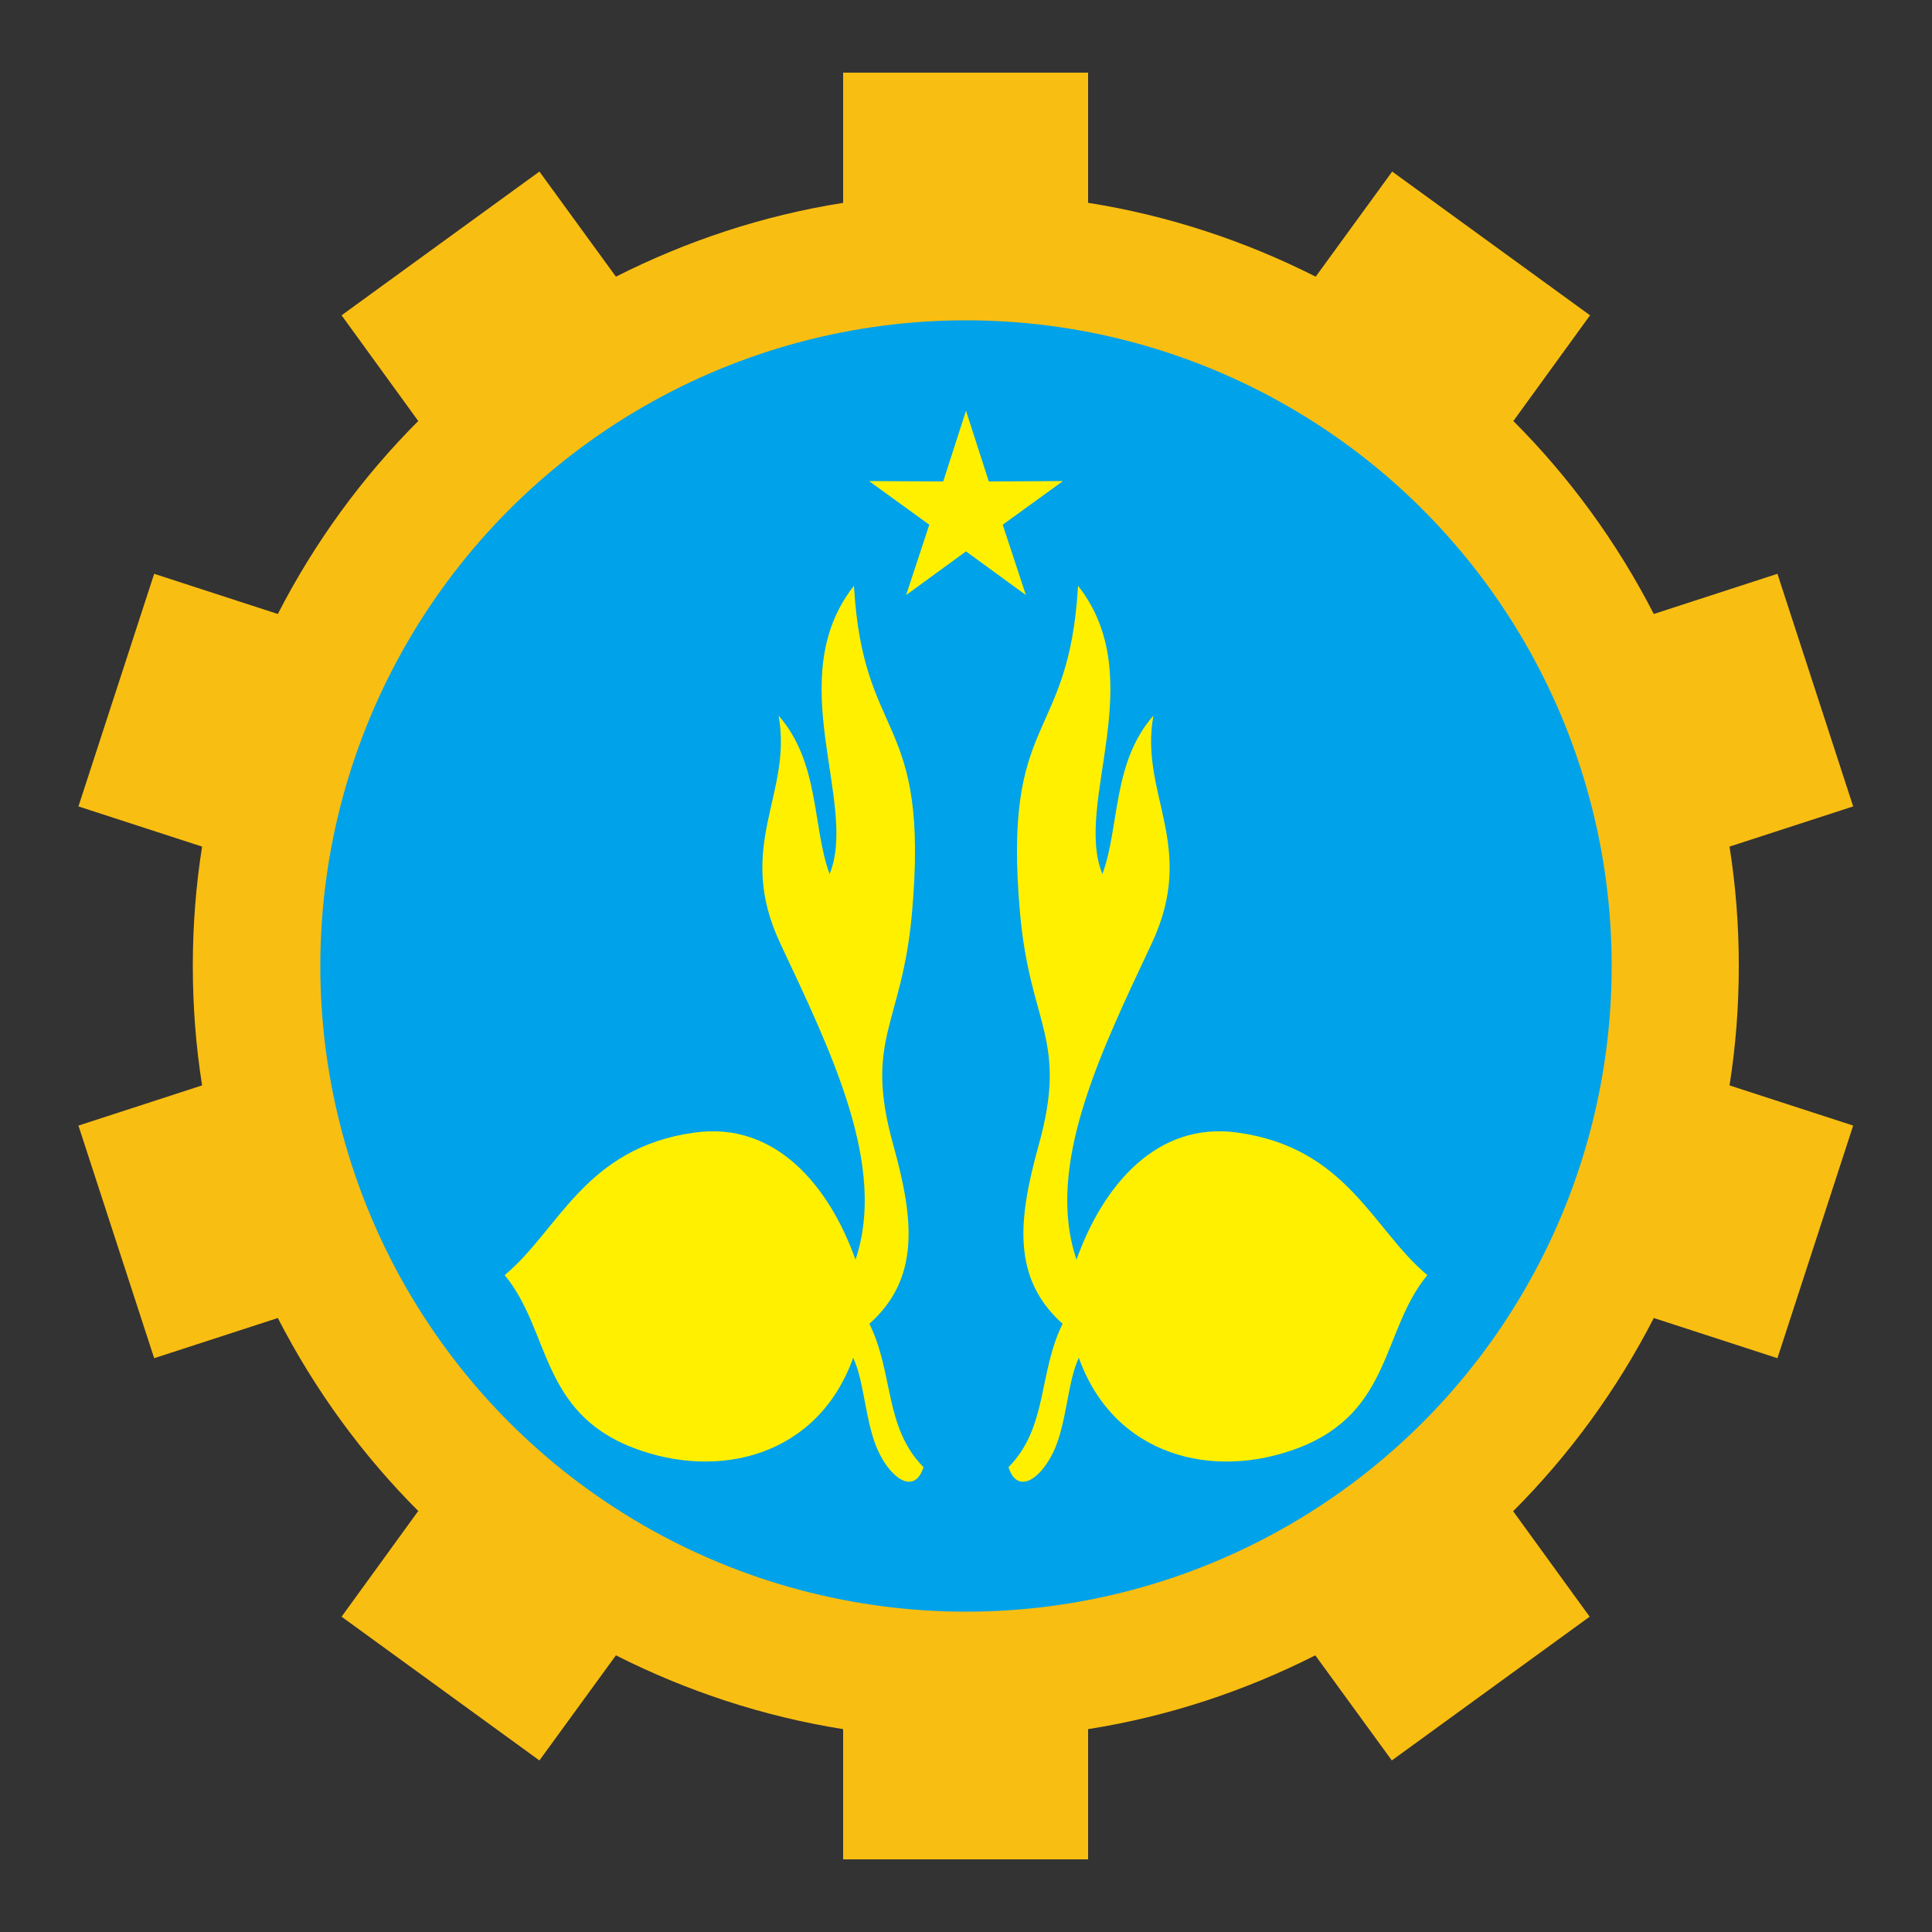 <?xml version="1.0" encoding="UTF-8"?>
<!DOCTYPE svg PUBLIC "-//W3C//DTD SVG 1.1//EN" "http://www.w3.org/Graphics/SVG/1.1/DTD/svg11.dtd">
<!-- Creator: CorelDRAW X5 -->
<svg xmlns="http://www.w3.org/2000/svg" xml:space="preserve" width="50mm" height="50mm" style="shape-rendering:geometricPrecision; text-rendering:geometricPrecision; image-rendering:optimizeQuality; fill-rule:evenodd; clip-rule:evenodd"
viewBox="0 0 5000 5000"
 xmlns:xlink="http://www.w3.org/1999/xlink">
 <rect x="0" y="0" width="5000" height="5000" fill="#333333" stroke="none"/>
 <defs>
  <style type="text/css">
   <![CDATA[
    .fil1 {fill:#00A2E9}
    .fil2 {fill:#FFF000}
    .fil0 {fill:#F9BE12}
   ]]>
  </style>
 </defs>
 <g id="Layer_x0020_1">
  <path class="fil0" d="M2817 525c208,33 406,99 588,191l198 -272 256 186 256 186 -198 273 -1 0c146,146 269,315 364,500l320 -104 98 301 98 301 -320 104c16,101 24,204 24,309 0,105 -8,208 -24,309l320 104 -98 301 -98 301 -320 -104c-95,185 -218,354 -364,500l0 0 198 273 -256 186 -256 186 -198 -272c-182,92 -379,158 -588,191l0 337 -317 0 -317 0 0 -337c-208,-33 -406,-99 -588,-191l-198 272 -256 -186 -256 -186 198 -273 1 0c-146,-146 -269,-315 -364,-500l-320 104 -98 -301 -98 -301 320 -104c-16,-101 -24,-204 -24,-309 0,-105 8,-208 24,-309l-320 -104 98 -301 98 -301 320 104c95,-185 218,-354 364,-500l-1 0 -198 -273 256 -186 256 -186 198 272c182,-92 379,-158 588,-191l0 0 0 -337 317 0 317 0 0 337z"/>
  <circle class="fil1" cx="2500" cy="2500" r="1671"/>
  <path class="fil2" d="M2250 3426c132,-118 115,-271 62,-462 -77,-276 22,-309 48,-599 47,-523 -126,-436 -150,-849 -189,240 12,563 -63,746 -45,-122 -25,-288 -132,-410 37,204 -115,337 5,591 132,281 276,575 194,817 -68,-191 -207,-358 -416,-329 -285,39 -351,252 -492,369 118,142 91,354 333,447 222,85 478,21 569,-233 30,63 31,171 66,244 35,73 94,109 116,39 -102,-103 -77,-244 -140,-371z"/>
  <path class="fil2" d="M2750 3426c-132,-118 -115,-271 -62,-462 77,-276 -22,-309 -48,-599 -47,-523 126,-436 150,-849 189,240 -12,563 63,746 45,-122 25,-288 132,-410 -37,204 115,337 -5,591 -132,281 -276,575 -194,817 68,-191 207,-358 416,-329 285,39 351,252 492,369 -118,142 -91,354 -333,447 -222,85 -478,21 -569,-233 -30,63 -31,171 -66,244 -35,73 -94,109 -116,39 102,-103 77,-244 140,-371z"/>
  <polygon class="fil2" points="2500,1063 2559,1246 2751,1245 2595,1358 2655,1540 2500,1427 2345,1540 2405,1358 2249,1245 2441,1246 "/>
 </g>
</svg>

